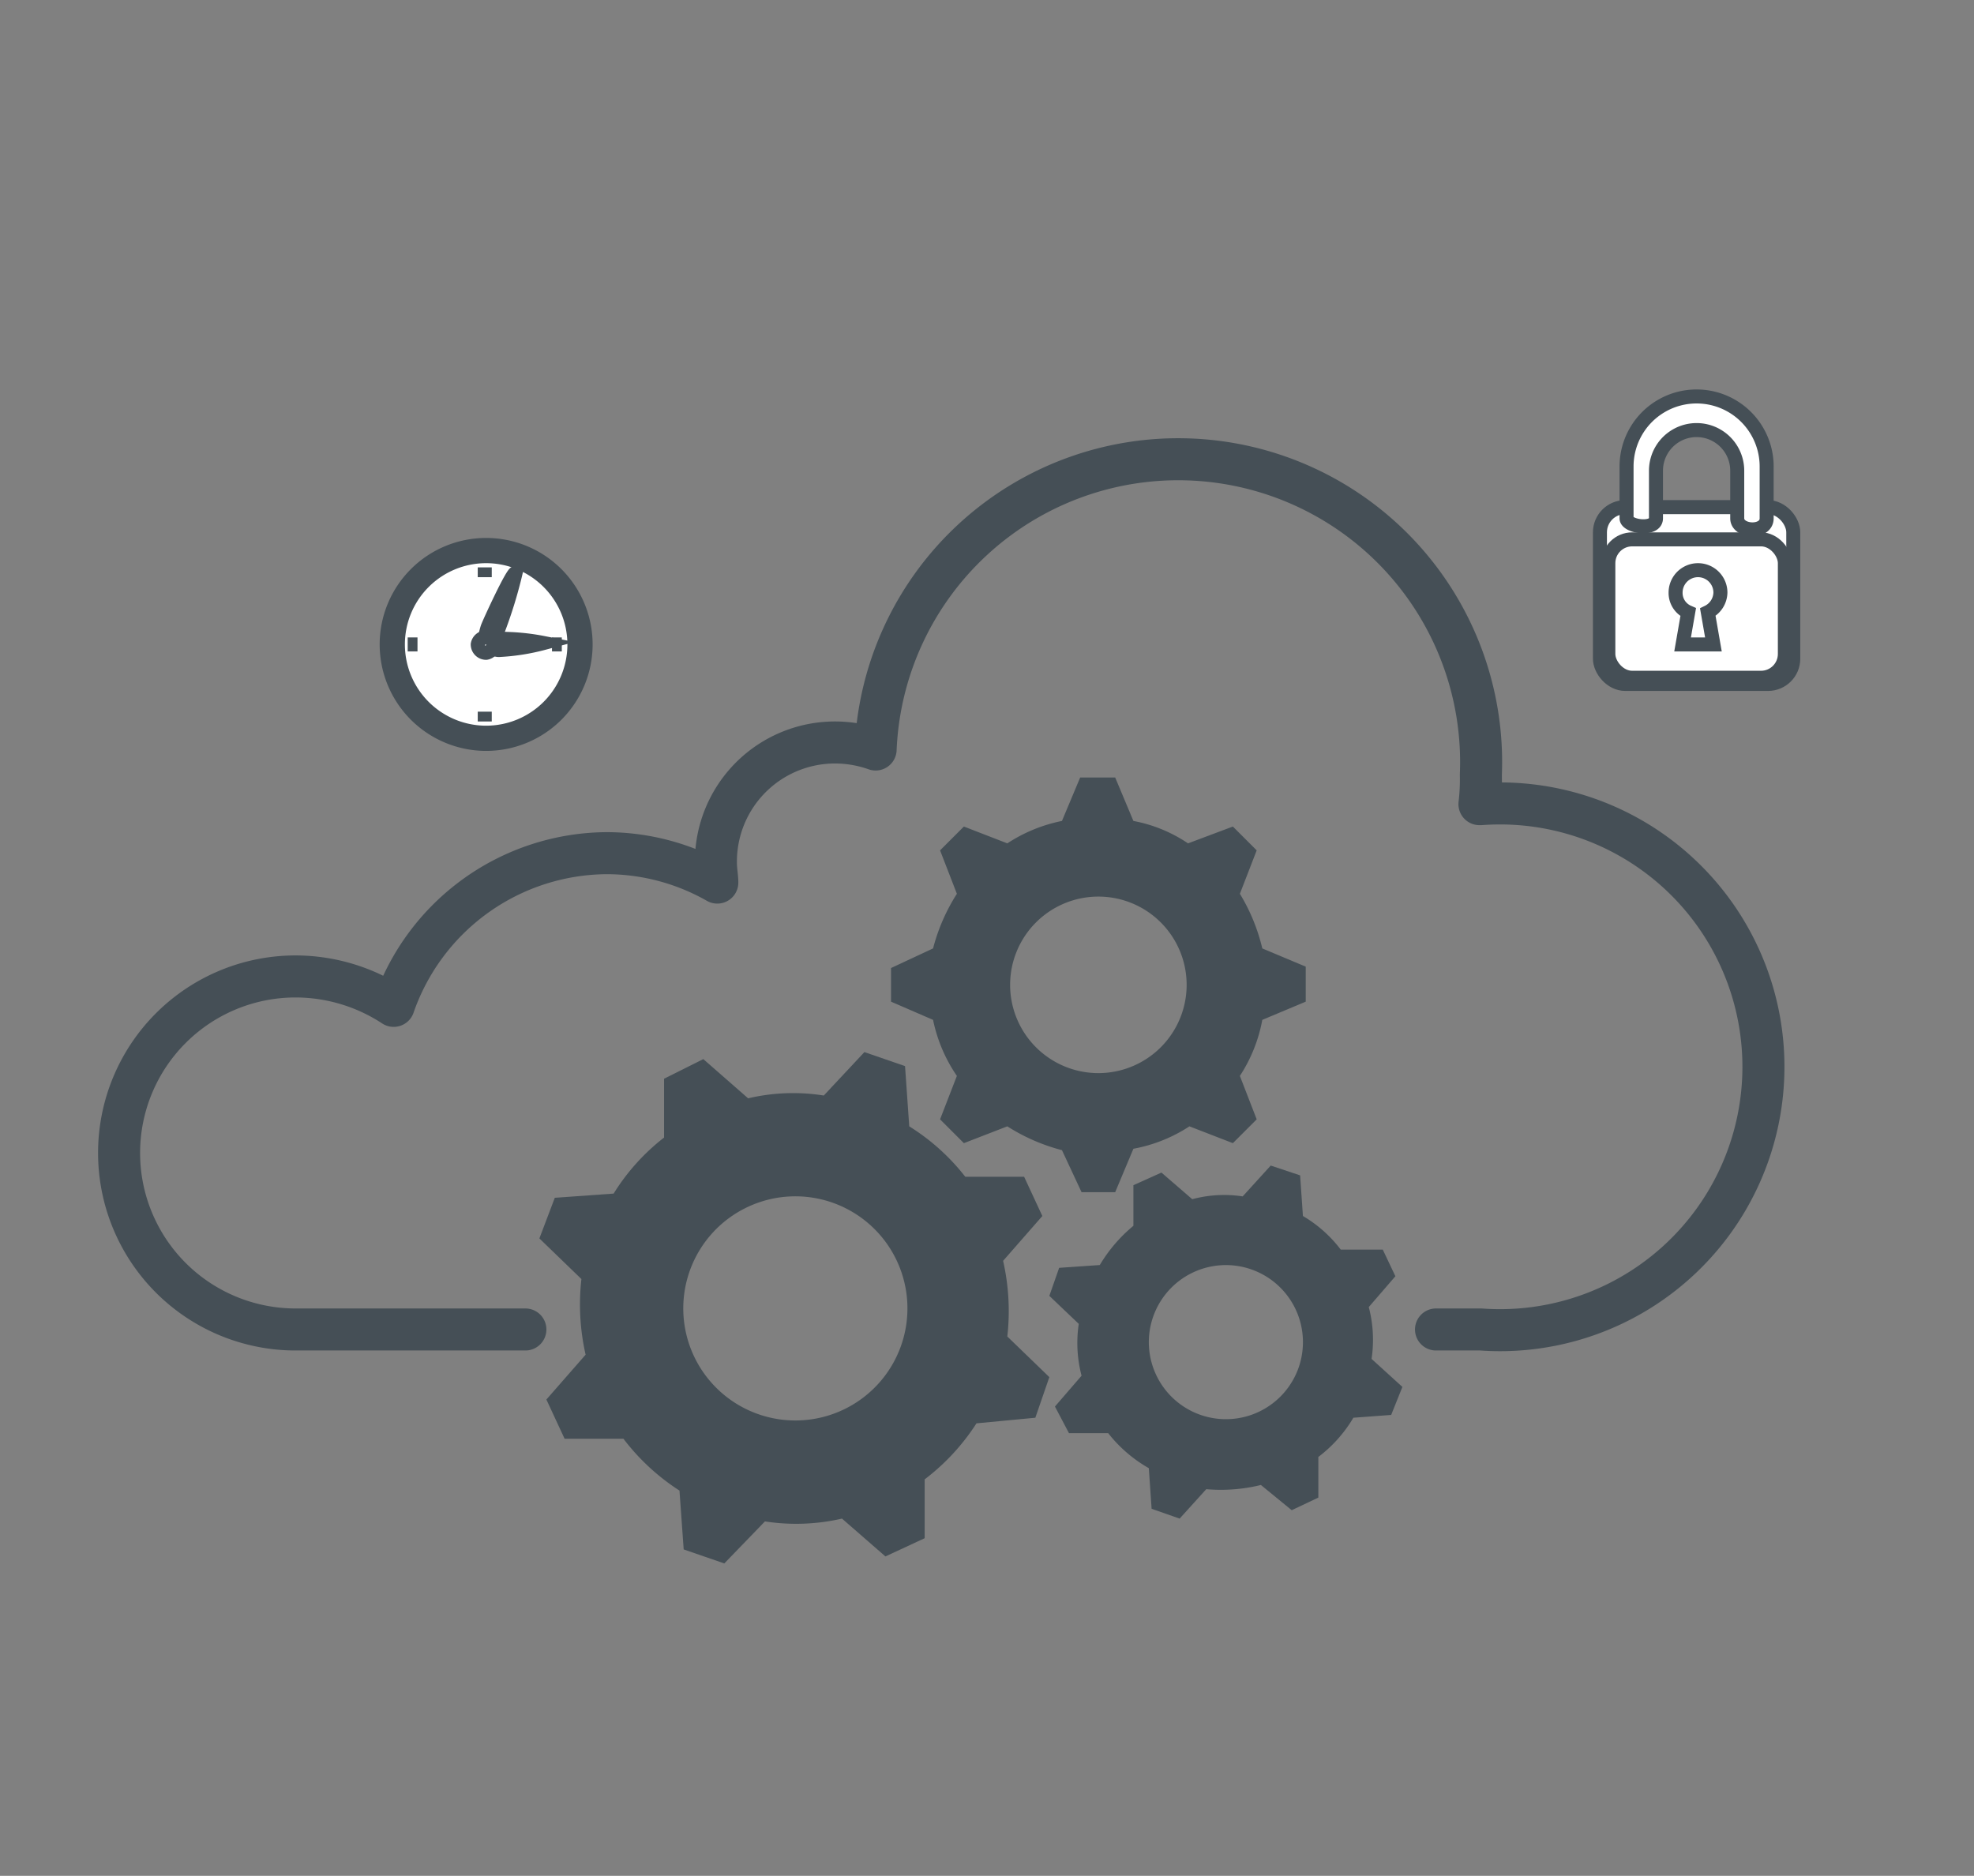 <svg id="Layer_1" data-name="Layer 1" xmlns="http://www.w3.org/2000/svg" viewBox="0 0 140.9 133.9"><rect x="0" y="0" width="140.9" height="133.9" fill="#808080" stroke="none"/><defs><style>.cls-1{fill:#454f56;}.cls-2{fill:none;stroke-linecap:round;stroke-linejoin:round;stroke-width:3px;}.cls-2,.cls-3{stroke:#454f56;}.cls-3{fill:#fff;stroke-miterlimit:10;}</style></defs><title>icono-usuario</title><path class="cls-1" d="M73.9,101.2l1-2.9-3-2.9a16.2,16.2,0,0,0-.3-5.4l2.8-3.2L73.1,84H68.9a15.4,15.4,0,0,0-4-3.6l-.3-4.3-2.9-1-2.9,3.1a14,14,0,0,0-5.4.2l-3.2-2.8L47.4,77v4.2a15.2,15.2,0,0,0-3.6,4l-4.2.3-1.1,2.9,3,2.9a16.2,16.2,0,0,0,.3,5.4l-2.8,3.2,1.3,2.8h4.2a15.7,15.7,0,0,0,4,3.7l.3,4.2,2.9,1,2.9-3a14.6,14.6,0,0,0,5.5-.2l3.1,2.7,2.8-1.3v-4.2a15.7,15.7,0,0,0,3.7-4ZM54,100.9a8,8,0,1,1,10.3-4.8A8,8,0,0,1,54,100.9Z"/><path class="cls-1" d="M93.2,71.5V69l-3.1-1.3a13.4,13.4,0,0,0-1.6-3.9l1.2-3.1L88,59l-3.2,1.2a10.4,10.4,0,0,0-3.9-1.6l-1.3-3.1H77.1l-1.3,3.1a11.1,11.1,0,0,0-3.9,1.6L68.8,59l-1.7,1.7,1.2,3.1a13.6,13.6,0,0,0-1.7,3.9l-3,1.4v2.4l3,1.3a11,11,0,0,0,1.7,4l-1.2,3.1,1.7,1.7,3.1-1.2a13.6,13.6,0,0,0,3.9,1.7l1.4,3h2.4L80.9,82a10.9,10.9,0,0,0,4-1.6L88,81.6l1.7-1.7-1.2-3.1a10.9,10.9,0,0,0,1.6-4ZM78.4,76.6a6.3,6.3,0,1,1,6.3-6.3A6.3,6.3,0,0,1,78.4,76.6Z"/><path class="cls-1" d="M99.3,101l.8-2-2.2-2a9.2,9.2,0,0,0-.2-3.7l1.9-2.2-.9-1.9h-3A9.3,9.3,0,0,0,93,86.8l-.2-2.9-2.1-.7-2,2.2a8.8,8.8,0,0,0-3.6.2l-2.2-1.9-2,.9v2.9a10.8,10.8,0,0,0-2.4,2.8l-2.9.2-.7,2,2.1,2a9.2,9.2,0,0,0,.2,3.7l-1.9,2.2,1,1.9h2.8a9.9,9.9,0,0,0,2.9,2.5l.2,2.9,2,.7,1.9-2.1A12,12,0,0,0,90,106l2.2,1.8,1.9-.9V104a9.7,9.7,0,0,0,2.5-2.8Zm-13.6,0a5.5,5.5,0,1,1,7-3.4A5.5,5.5,0,0,1,85.7,101Z"/><path class="cls-2" d="M102.5,94.9h3.2a18.8,18.8,0,1,0,0-37.5h-.1a14.8,14.8,0,0,0,.1-2.1,21.6,21.6,0,0,0-43.2-1.8,8.7,8.7,0,0,0-2.8-.5,8.5,8.5,0,0,0-8.6,8.6c0,.5.1,1,.1,1.4a16,16,0,0,0-7.9-2.1A16.2,16.2,0,0,0,28.1,71.8a12.8,12.8,0,0,0-7-2.1,12.6,12.6,0,0,0,0,25.2H37.5"/><rect class="cls-3" x="114.2" y="36.2" width="13.8" height="12.62" rx="1.8"/><rect class="cls-3" x="114.8" y="38.5" width="12.6" height="9.88" rx="1.7"/><path class="cls-3" d="M118.2,37V33.6a2.9,2.9,0,0,1,5.8,0V37c0,1,2.1,1.1,2.1,0V33.3a5,5,0,0,0-10,0V37C116.1,37.6,118.2,37.9,118.2,37Z"/><path class="cls-3" d="M122.8,42.3a1.6,1.6,0,0,0-3.2,0,1.5,1.5,0,0,0,.9,1.4l-.4,2.3h2.2l-.4-2.3A1.6,1.6,0,0,0,122.8,42.3Z"/><path class="cls-3" d="M41.8,46a7.1,7.1,0,1,1-7.1-7.1A7.1,7.1,0,0,1,41.8,46Z"/><path class="cls-3" d="M41,46a6.3,6.3,0,1,1-6.3-6.3A6.3,6.3,0,0,1,41,46Z"/><path class="cls-3" d="M35.5,45.1c-.1.2-.6,1-.8.9s0-.9.1-1.2,1.8-4,2-3.9A32.5,32.5,0,0,1,35.5,45.1Z"/><path class="cls-3" d="M35.6,46.4c-.2,0-.9-.2-.9-.4s.6-.4.9-.4a15.8,15.8,0,0,1,3.2.3A15.3,15.3,0,0,1,35.6,46.4Z"/><line class="cls-3" x1="34.6" y1="40.5" x2="34.6" y2="41.2"/><line class="cls-3" x1="34.6" y1="50.8" x2="34.6" y2="51.5"/><line class="cls-3" x1="40.1" y1="46" x2="39.4" y2="46"/><line class="cls-3" x1="29.8" y1="46" x2="29.1" y2="46"/><path class="cls-3" d="M35.2,46a.6.6,0,0,1-.5.6.6.6,0,0,1-.6-.6.6.6,0,0,1,.6-.5A.5.5,0,0,1,35.2,46Z"/></svg>